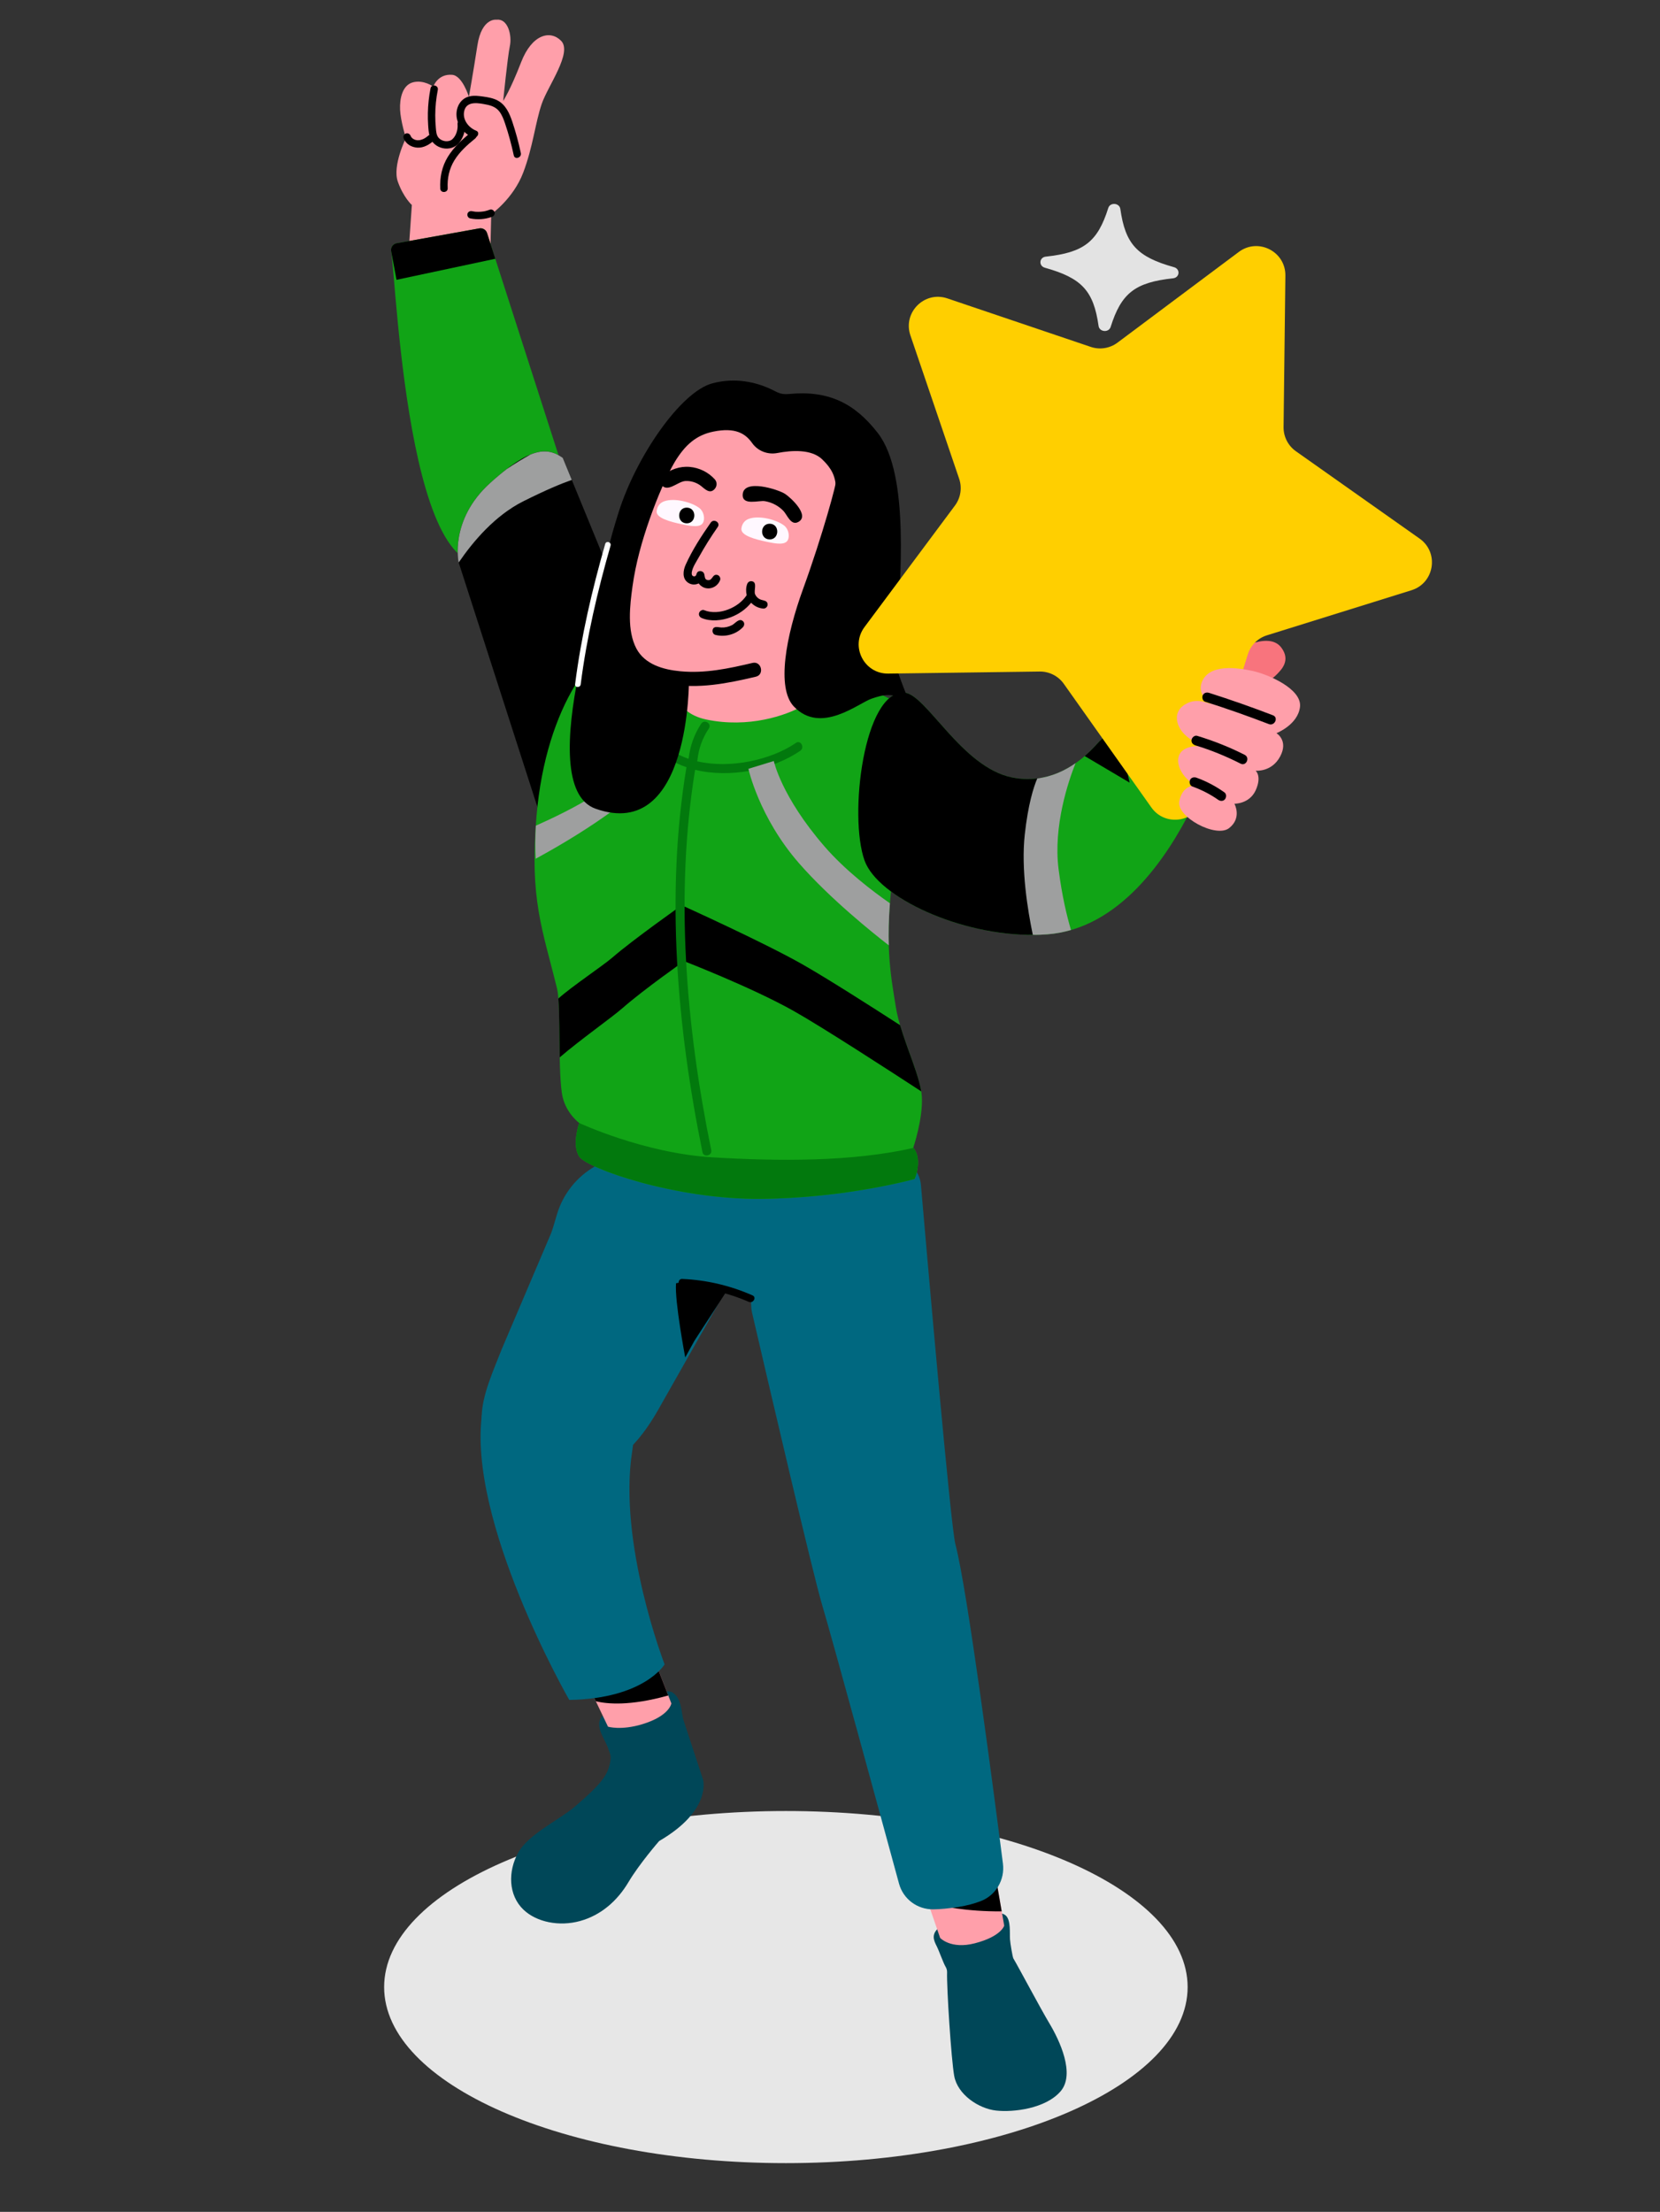 <svg xmlns="http://www.w3.org/2000/svg" xmlns:xlink="http://www.w3.org/1999/xlink" viewBox="0 0 470 626" width="470" height="626" preserveAspectRatio="xMidYMid meet" style="width: 100%; height: 100%; transform: translate3d(0px, 0px, 0px); content-visibility: visible;"><rect x="0" y="0" width="470" height="626" fill="#333333" stroke="none"/><defs><clipPath id="__lottie_element_48"><rect width="470" height="626" x="0" y="0"></rect></clipPath></defs><g clip-path="url(#__lottie_element_48)"><g transform="matrix(1,0,0,1,254,316.094)" opacity="1" style="display: block;"><g opacity="1" transform="matrix(1,0,0,1,-31.49,246.289)"><path fill="rgb(231,231,231)" fill-opacity="1" d=" M0,-49.828 C62.778,-49.828 113.748,-27.5 113.748,0 C113.748,27.5 62.778,49.828 0,49.828 C-62.778,49.828 -113.748,27.5 -113.748,0 C-113.748,-27.5 -62.778,-49.828 0,-49.828z"></path><path stroke-linecap="butt" stroke-linejoin="miter" fill-opacity="0" stroke-miterlimit="4" stroke="rgb(0,0,0)" stroke-opacity="1" stroke-width="0" d=" M0,-49.828 C62.778,-49.828 113.748,-27.5 113.748,0 C113.748,27.5 62.778,49.828 0,49.828 C-62.778,49.828 -113.748,27.5 -113.748,0 C-113.748,-27.5 -62.778,-49.828 0,-49.828z"></path></g></g><g transform="matrix(1.957,0.413,-0.413,1.957,118.628,-0.594)" opacity="1" style="display: block;"><g opacity="1" transform="matrix(1,0,0,1,11.564,18.833)"><path fill="rgb(255,159,170)" fill-opacity="1" d=" M6.383,17.694 C6.383,17.694 4.764,9.006 4.764,9.006 C4.764,9.006 7.364,6.217 7.975,2.325 C8.584,-1.563 8.187,-4.937 8.535,-7.766 C8.859,-10.406 11.314,-15.755 9.378,-17.045 C7.556,-18.26 5.146,-17.108 4.465,-12.927 C3.77,-8.659 3.109,-7.033 3.109,-7.033 C3.109,-7.033 2.43,-13.224 2.43,-14.812 C2.43,-16.4 1.339,-18.583 -0.15,-18.087 C-0.15,-18.087 -2.306,-18.018 -2.085,-13.969 C-1.867,-9.993 -1.761,-6.596 -1.761,-6.596 C-1.761,-6.596 -3.264,-9.332 -4.714,-9.155 C-6.748,-8.907 -6.996,-6.972 -6.996,-6.972 C-6.996,-6.972 -8.534,-7.667 -9.924,-6.972 C-11.313,-6.277 -11.313,-4.342 -10.916,-2.804 C-10.519,-1.265 -9.279,0.967 -9.279,0.967 C-9.279,0.967 -10.37,5.185 -9.13,7.219 C-7.889,9.254 -6.501,10.048 -6.501,10.048 C-6.501,10.048 -5.309,18.583 -5.309,18.583 C-5.309,18.583 6.383,17.694 6.383,17.694z"></path></g><g opacity="1" transform="matrix(1,0,0,1,7.282,16.018)"><path fill="rgb(0,0,0)" fill-opacity="1" d=" M-3.04,-3.837 C-3.024,-2.667 -2.907,-1.498 -2.689,-0.348 C-2.583,0.215 -2.453,0.773 -2.296,1.324 C-2.147,1.851 -1.997,2.404 -1.73,2.886 C-0.848,4.482 1.677,4.515 2.52,2.864 C2.947,2.026 3.048,0.959 2.762,0.061 C2.558,-0.582 1.544,-0.307 1.749,0.34 C1.969,1.034 1.914,1.953 1.48,2.559 C1.056,3.151 0.094,3.203 -0.469,2.783 C-0.873,2.481 -1.008,1.946 -1.15,1.488 C-1.326,0.92 -1.476,0.344 -1.598,-0.238 C-1.847,-1.423 -1.971,-2.627 -1.988,-3.837 C-1.997,-4.513 -3.049,-4.515 -3.04,-3.837z"></path></g><g opacity="1" transform="matrix(1,0,0,1,4.084,19.701)"><path fill="rgb(0,0,0)" fill-opacity="1" d=" M-2.119,0.172 C-1.647,0.908 -0.776,1.204 0.066,1.078 C0.926,0.949 1.612,0.333 2.113,-0.34 C2.278,-0.561 2.157,-0.937 1.925,-1.059 C1.65,-1.205 1.381,-1.107 1.205,-0.87 C1.154,-0.802 1.208,-0.871 1.175,-0.831 C1.153,-0.804 1.131,-0.777 1.108,-0.75 C1.057,-0.69 1.004,-0.631 0.948,-0.574 C0.894,-0.517 0.837,-0.462 0.777,-0.41 C0.745,-0.38 0.712,-0.352 0.678,-0.324 C0.658,-0.307 0.615,-0.277 0.66,-0.31 C0.533,-0.218 0.4,-0.139 0.26,-0.069 C0.115,0.003 0.305,-0.082 0.219,-0.049 C0.178,-0.034 0.138,-0.02 0.096,-0.007 C0.025,0.016 -0.049,0.035 -0.122,0.049 C-0.134,0.051 -0.23,0.063 -0.167,0.057 C-0.096,0.05 -0.238,0.06 -0.237,0.06 C-0.307,0.064 -0.377,0.064 -0.447,0.059 C-0.457,0.058 -0.556,0.048 -0.493,0.056 C-0.421,0.065 -0.547,0.045 -0.561,0.042 C-0.629,0.027 -0.696,0.009 -0.762,-0.014 C-0.771,-0.016 -0.861,-0.052 -0.807,-0.029 C-0.744,-0.003 -0.857,-0.054 -0.869,-0.06 C-0.929,-0.092 -0.985,-0.131 -1.043,-0.168 C-1.107,-0.21 -0.987,-0.118 -1.043,-0.171 C-1.07,-0.197 -1.099,-0.222 -1.125,-0.249 C-1.146,-0.27 -1.166,-0.292 -1.186,-0.315 C-1.115,-0.233 -1.202,-0.344 -1.211,-0.358 C-1.359,-0.589 -1.685,-0.705 -1.93,-0.547 C-2.161,-0.398 -2.278,-0.076 -2.119,0.172z"></path></g><g opacity="1" transform="matrix(1,0,0,1,13.621,15.68)"><path fill="rgb(0,0,0)" fill-opacity="1" d=" M5.02,2.824 C4.394,1.421 3.696,0.051 2.917,-1.273 C2.284,-2.348 1.505,-3.431 0.243,-3.783 C-0.432,-3.972 -1.144,-3.944 -1.835,-3.898 C-2.461,-3.855 -3.099,-3.804 -3.682,-3.553 C-4.854,-3.048 -5.292,-1.783 -5.012,-0.589 C-4.692,0.771 -3.455,1.816 -2.102,2.048 C-1.439,2.161 -1.155,1.148 -1.822,1.034 C-2.997,0.833 -4.112,-0.133 -4.048,-1.41 C-3.974,-2.887 -2.184,-2.871 -1.081,-2.882 C-0.387,-2.887 0.271,-2.773 0.814,-2.314 C1.305,-1.9 1.651,-1.348 1.975,-0.801 C2.769,0.541 3.476,1.931 4.111,3.355 C4.386,3.971 5.293,3.437 5.02,2.824z"></path></g><g opacity="1" transform="matrix(1,0,0,1,10.207,21.501)"><path fill="rgb(0,0,0)" fill-opacity="1" d=" M0.936,-4.413 C-0.077,-3.169 -1.032,-1.852 -1.572,-0.327 C-2.103,1.17 -2.092,2.759 -1.686,4.285 C-1.512,4.938 -0.497,4.661 -0.671,4.005 C-1.032,2.648 -1.028,1.282 -0.557,-0.048 C-0.082,-1.39 0.789,-2.575 1.68,-3.669 C2.103,-4.19 1.364,-4.938 0.936,-4.413z"></path></g><g opacity="1" transform="matrix(1,0,0,1,14.943,28.064)"><path fill="rgb(0,0,0)" fill-opacity="1" d=" M1.056,-0.812 C0.857,-0.686 0.651,-0.571 0.437,-0.473 C0.409,-0.46 0.38,-0.448 0.351,-0.436 C0.405,-0.458 0.404,-0.457 0.347,-0.433 C0.303,-0.416 0.26,-0.399 0.215,-0.382 C0.105,-0.341 -0.006,-0.305 -0.119,-0.271 C-0.339,-0.207 -0.56,-0.161 -0.785,-0.123 C-0.847,-0.114 -0.847,-0.114 -0.785,-0.123 C-0.816,-0.119 -0.847,-0.115 -0.878,-0.111 C-0.925,-0.106 -0.972,-0.104 -1.019,-0.1 C-1.144,-0.09 -1.269,-0.084 -1.395,-0.084 C-1.67,-0.082 -1.933,0.157 -1.92,0.442 C-1.907,0.726 -1.689,0.97 -1.395,0.968 C-0.344,0.961 0.7,0.661 1.587,0.097 C1.819,-0.05 1.933,-0.377 1.775,-0.623 C1.626,-0.854 1.305,-0.97 1.056,-0.812z"></path></g></g><g transform="matrix(1.997,-0.107,0.107,1.997,109.226,65.434)" opacity="1" style="display: block;"><g opacity="1" transform="matrix(1,0,0,1,12.111,29.218)"><path fill="rgb(17,164,22)" fill-opacity="1" d=" M-11.499,-26.357 C-11.568,-26.888 -11.193,-27.368 -10.661,-27.434 C-10.661,-27.434 1.134,-28.908 1.134,-28.908 C1.615,-28.968 2.065,-28.663 2.188,-28.195 C2.188,-28.195 10.874,4.74 10.874,4.74 C11.861,8.481 9.812,12.909 6.322,14.581 C6.322,14.581 6.248,14.617 6.248,14.617 C5.195,15.121 4.232,15.785 3.329,16.525 C-11.862,28.968 -10.994,-22.492 -11.499,-26.357z"></path></g><g opacity="1" transform="matrix(1,0,0,1,7.91,3.601)"><path fill="rgb(0,0,0)" fill-opacity="1" d=" M6.391,-2.579 C6.267,-3.047 5.817,-3.35 5.337,-3.29 C5.337,-3.29 -6.46,-1.816 -6.46,-1.816 C-6.991,-1.749 -7.367,-1.265 -7.298,-0.734 C-7.184,0.135 -6.998,1.554 -6.76,3.35 C-6.76,3.35 7.367,1.124 7.367,1.124 C7.367,1.124 6.391,-2.579 6.391,-2.579z"></path></g></g><g transform="matrix(2,-0.002,0.002,2,126.703,125.832)" opacity="1" style="display: block;"><g opacity="1" transform="matrix(1,0,0,1,14.008,26.208)"><path fill="rgb(0,0,0)" fill-opacity="1" d=" M-1.294,25.203 C-1.294,25.203 -12.458,-9.578 -12.458,-9.578 C-12.458,-9.578 -13.757,-15.543 -7.997,-20.75 C-2.237,-25.958 0.11,-25.839 2.301,-24.324 C2.301,-24.324 8.871,-8.27 8.871,-8.27 C8.871,-8.27 13.757,4.978 13.757,4.978 C13.757,4.978 16.237,10.254 15.284,13.143 C13.807,17.622 8.079,20.83 3.014,24.296 C0.586,25.958 -1.294,25.203 -1.294,25.203z"></path></g><g opacity="1" transform="matrix(1,0,0,1,8.92,8.649)"><path fill="rgb(158,159,159)" fill-opacity="1" d=" M7.389,-6.765 C6.13,-7.636 4.816,-8.038 2.835,-7.241 C1.739,-6.636 0.596,-5.946 -0.553,-5.169 C-1.272,-4.616 -2.049,-3.97 -2.91,-3.191 C-8.67,2.017 -7.37,7.982 -7.37,7.982 C-7.37,7.982 -7.353,8.038 -7.353,8.038 C-5.302,5.037 -2.192,1.384 1.794,-0.612 C4.972,-2.203 7.176,-3.113 8.669,-3.638 C8.669,-3.638 7.389,-6.765 7.389,-6.765z"></path></g></g><g transform="matrix(2,0,0,2,260,524)" opacity="1" style="display: block;"><g opacity="1" transform="matrix(1,0,0,1,12.025,22.373)"><path fill="rgb(0,71,88)" fill-opacity="1" d=" M0.422,-13.245 C1.075,-12.526 0.9,-10.892 0.957,-9.93 C0.986,-9.428 1.324,-7.419 1.429,-7.243 C2.209,-5.934 5.26,-0.169 6.526,1.941 C7.958,4.326 10.232,9.112 8.119,11.566 C6.006,14.019 1.44,14.565 -1.014,14.292 C-3.467,14.019 -6.466,12.043 -6.943,9.385 C-7.366,7.025 -8.018,-3.135 -7.95,-5.264 C-7.941,-5.542 -8.015,-5.815 -8.16,-6.053 C-8.474,-6.562 -9.078,-8.298 -9.418,-8.966 C-9.857,-9.829 -10.232,-10.681 -9.048,-11.641 C-7.392,-12.983 -0.776,-14.564 0.422,-13.245z"></path></g><g opacity="1" transform="matrix(1,0,0,1,6.205,7.065)"><path fill="rgb(255,159,170)" fill-opacity="1" d=" M-5.956,-3.083 C-5.956,-3.083 -3.115,5.167 -3.115,5.167 C-3.115,5.167 -1.616,6.815 1.801,5.93 C5.542,4.962 5.956,3.438 5.956,3.438 C5.956,3.438 4.182,-6.814 4.182,-6.814 C4.182,-6.814 -5.956,-3.083 -5.956,-3.083z"></path></g><g opacity="1" transform="matrix(1,0,0,1,6.398,5.044)"><path fill="rgb(0,0,0)" fill-opacity="1" d=" M-5.07,2.219 C-3.176,2.727 0.447,3.465 5.407,3.434 C5.407,3.434 4.219,-3.465 4.219,-3.465 C4.219,-3.465 -5.407,1.193 -5.407,1.193 C-5.407,1.193 -5.07,2.219 -5.07,2.219z"></path></g></g><g transform="matrix(1.998,0.097,-0.097,1.998,133.186,322.163)" opacity="1" style="display: block;"><g opacity="1" transform="matrix(1,0,0,1,20.666,23.785)"><path fill="rgb(0,104,128)" fill-opacity="1" d=" M7.682,13.418 C7.682,13.418 16.951,-4.946 16.951,-4.946 C20.417,-11.814 16.407,-20.098 8.87,-21.641 C8.87,-21.641 5.768,-22.277 5.768,-22.277 C-0.378,-23.535 -6.42,-19.709 -7.911,-13.615 C-7.911,-13.615 -8.353,-11.814 -8.353,-11.814 C-8.432,-11.489 -8.526,-11.168 -8.633,-10.85 C-8.633,-10.85 -14.768,5.74 -14.768,5.74 C-16.92,12.104 -20.416,19.85 -10.493,21.902 C-10.493,21.902 -8.357,22.069 -8.357,22.069 C-3.003,23.534 2.719,23.152 7.682,13.418z"></path></g></g><g transform="matrix(0.998,0.064,-0.064,0.998,237.157,315.897)" opacity="1" style="display: block;"><g opacity="1" transform="matrix(1,0,0,1,0,0)"><path fill="rgb(0,0,0)" fill-opacity="1" d=" M-42.625,50.125 C-42.75,55.125 -38.684,70.901 -38.684,70.901 C-38.684,70.901 -36.375,66 -36.375,66 C-36.375,66 -27.405,50.038 -27.405,50.038 C-27.405,50.038 -37.422,48.374 -42.625,50.125z"></path><path stroke-linecap="butt" stroke-linejoin="miter" fill-opacity="0" stroke-miterlimit="4" stroke="rgb(0,0,0)" stroke-opacity="1" stroke-width="0" d=" M-42.625,50.125 C-42.75,55.125 -38.684,70.901 -38.684,70.901 C-38.684,70.901 -36.375,66 -36.375,66 C-36.375,66 -27.405,50.038 -27.405,50.038 C-27.405,50.038 -37.422,48.374 -42.625,50.125z"></path></g></g><g transform="matrix(2,0,0,2,174,325)" opacity="1" style="display: none;"><g opacity="1" transform="matrix(1,0,0,1,27.762,53.989)"><path fill="rgb(0,104,128)" fill-opacity="1" d=" M-21.665,-53.631 C-21.665,-53.631 11.491,-52.689 11.491,-52.689 C13.653,-52.627 15.425,-50.96 15.611,-48.805 C16.645,-36.842 19.83,-0.419 20.492,2.053 C22.171,8.32 26.007,37.753 27.219,47.225 C27.512,49.517 26.218,51.724 24.059,52.548 C23.204,52.874 22.162,53.166 20.904,53.367 C19.498,53.59 18.334,53.685 17.376,53.701 C15.108,53.739 13.107,52.254 12.51,50.067 C10.113,41.277 2.954,15.059 1.628,10.638 C0.283,6.154 -6.259,-21.949 -8.296,-30.734 C-8.668,-32.34 -9.932,-33.578 -11.543,-33.926 C-12.352,-34.101 -13.092,-34.507 -13.674,-35.096 C-13.674,-35.096 -29.066,-36.383 -29.066,-36.383 C-31.762,-39.114 -25.502,-53.74 -21.665,-53.631z"></path></g><g opacity="1" transform="matrix(1,0,0,1,14.528,20.224)"><path fill="rgb(0,0,0)" fill-opacity="1" d=" M0.188,0.059 C1.652,0.417 3.088,0.89 4.471,1.499 C5.088,1.771 5.627,0.861 5.005,0.586 C1.855,-0.802 -1.505,-1.595 -4.947,-1.742 C-5.626,-1.771 -5.625,-0.713 -4.947,-0.685 C-4.593,-0.67 -4.243,-0.619 -3.891,-0.59"></path></g></g><g style="display: block;" transform="matrix(2,0,0,2,174,325)" opacity="1"><g opacity="1" transform="matrix(1,0,0,1,27.762,53.989)"><path fill="rgb(0,104,128)" fill-opacity="1" d=" M-21.665,-53.631 C-21.665,-53.631 11.491,-52.689 11.491,-52.689 C13.653,-52.627 15.425,-50.96 15.611,-48.805 C16.645,-36.842 19.83,-0.419 20.492,2.053 C22.171,8.32 26.007,37.753 27.219,47.225 C27.512,49.517 26.218,51.724 24.059,52.548 C23.204,52.874 22.162,53.166 20.904,53.367 C19.498,53.59 18.334,53.685 17.376,53.701 C15.108,53.739 13.107,52.254 12.51,50.067 C10.113,41.277 2.954,15.059 1.628,10.638 C0.283,6.154 -6.259,-21.949 -8.296,-30.734 C-8.668,-32.34 -7.932,-33.078 -9.543,-33.426 C-10.352,-33.601 -13.092,-34.507 -13.674,-35.096 C-13.674,-35.096 -27.316,-35.133 -27.316,-35.133 C-30.012,-37.864 -25.502,-53.74 -21.665,-53.631z"></path></g><g opacity="1" transform="matrix(1,0,0,1,14.528,20.224)"><path fill="rgb(0,0,0)" fill-opacity="1" d=" M0.188,0.059 C1.652,0.417 3.088,0.89 4.471,1.499 C5.088,1.771 5.627,0.861 5.005,0.586 C1.855,-0.802 -1.505,-1.595 -4.947,-1.742 C-5.626,-1.771 -5.625,-0.713 -4.947,-0.685 C-4.593,-0.67 -4.243,-0.619 -3.891,-0.59"></path></g></g><g transform="matrix(1.999,-0.066,0.066,1.999,141.053,465.596)" opacity="1" style="display: block;"><g opacity="1" transform="matrix(1,0,0,1,14.855,23.354)"><path fill="rgb(0,71,88)" fill-opacity="1" d=" M0.264,-8.087 C-0.075,-9.399 -1.456,-11.074 -0.732,-12.5 C-0.096,-13.751 8.243,-16.772 9.584,-15.843 C10.926,-14.914 10.72,-12.85 11.029,-11.817 C11.339,-10.785 13.506,-3.354 13.506,-3.354 C13.506,-3.354 14.606,1.021 7.004,5.109 C7.004,5.109 4.114,8.206 2.463,10.786 C0.811,13.366 -1.564,15.328 -4.557,16.05 C-7.55,16.772 -10.724,15.998 -12.504,14.192 C-14.606,12.058 -14.541,8.67 -12.993,6.09 C-11.445,3.51 -6.929,1.6 -4.762,-0.154 C-2.595,-1.909 -0.428,-3.664 0.191,-5.418 C0.81,-7.173 0.433,-7.433 0.264,-8.087z"></path></g><g opacity="1" transform="matrix(1,0,0,1,18.34,6.466)"><path fill="rgb(255,159,170)" fill-opacity="1" d=" M-5.887,-0.57 C-5.887,-0.57 -3.184,5.584 -3.184,5.584 C-3.184,5.584 -1.369,6.216 1.707,5.388 C5.597,4.34 5.887,2.587 5.887,2.587 C5.887,2.587 2.788,-6.216 2.788,-6.216 C2.788,-6.216 -5.887,-0.57 -5.887,-0.57z"></path></g><g opacity="1" transform="matrix(1,0,0,1,18.496,5.856)"><path fill="rgb(0,0,0)" fill-opacity="1" d=" M-4.944,2.541 C-3.387,2.979 -0.147,3.405 5.332,2.064 C5.332,2.064 3.407,-3.405 3.407,-3.405 C3.407,-3.405 -5.332,1.659 -5.332,1.659 C-5.332,1.659 -4.944,2.541 -4.944,2.541z"></path></g></g><g transform="matrix(1.999,0.065,-0.065,1.999,151.945,176.387)" opacity="1" style="display: block;"><g opacity="1" transform="matrix(1,0,0,1,28.591,40.562)"><path fill="rgb(17,164,22)" fill-opacity="1" d=" M-15.261,-38.977 C-19.878,-38.361 -26.896,-29.243 -27.725,-13.277 C-28.341,-1.428 -26.368,2.64 -24.021,11.036 C-23.366,13.378 -23.552,23.396 -22.724,26.376 C-22.079,28.697 -20.268,29.928 -20.268,29.928 C-20.268,29.928 -21.262,33.028 -20.117,34.665 C-18.971,36.301 -6.367,40.313 5.746,39.822 C17.859,39.331 27.434,36.301 27.434,36.301 C27.434,36.301 27.961,35.141 27.817,33.607 C27.71,32.463 27.107,31.883 27.107,31.883 C27.107,31.883 28.341,27.809 28.095,24.699 C27.85,21.589 24.815,16.333 23.997,12.077 C23.178,7.821 21.946,2.867 23.056,-7.43 C24.167,-17.726 27.197,-28.809 21.847,-31.433 C16.497,-34.058 -5.239,-40.313 -15.261,-38.977z"></path></g><g opacity="1" transform="matrix(1,0,0,1,10.051,24.752)"><path fill="rgb(158,159,159)" fill-opacity="1" d=" M-0.853,-0.877 C-3.403,0.96 -7.066,2.833 -9.236,3.884 C-9.281,5.609 -9.231,7.154 -9.104,8.561 C-6.83,7.228 -2.917,4.823 0.743,2.039 C5.671,-1.71 9.281,-6.568 9.281,-6.568 C9.281,-6.568 7.189,-8.561 7.189,-8.561 C7.189,-8.561 3.584,-4.072 -0.853,-0.877z"></path></g><g opacity="1" transform="matrix(1,0,0,1,30.681,51.832)"><path fill="rgb(0,0,0)" fill-opacity="1" d=" M25.884,12.609 C25.884,12.609 25.884,12.609 25.884,12.609 C25.568,10.993 24.732,8.962 23.889,6.842 C23.757,6.509 23.625,6.175 23.494,5.839 C23.488,5.822 23.481,5.805 23.474,5.788 C23.335,5.429 23.199,5.069 23.067,4.71 C23.039,4.634 23.011,4.559 22.984,4.483 C22.846,4.103 22.712,3.723 22.589,3.346 C22.588,3.346 22.588,3.345 22.588,3.344 C18.434,0.847 12.117,-2.902 8.487,-4.812 C2.87,-7.768 -8.862,-12.609 -8.862,-12.609 C-8.862,-12.609 -15.657,-7.473 -18.416,-4.911 C-19.689,-3.728 -24.057,-0.609 -25.884,1.146 C-25.663,3.159 -25.576,6.473 -25.42,9.463 C-22.702,6.956 -18.298,3.639 -16.741,2.185 C-13.784,-0.574 -8.266,-4.714 -8.266,-4.714 C-8.266,-4.714 1.335,-1.356 7.403,1.79 C11.531,3.931 21.584,9.997 25.884,12.609z"></path></g><g opacity="1" transform="matrix(1,0,0,1,26.598,42.322)"><path fill="rgb(2,121,13)" fill-opacity="1" d=" M11.282,-25.489 C11.936,-25.969 11.302,-27.076 10.639,-26.59 C7.159,-24.034 1.389,-22.597 -3.264,-23.537 C-3.248,-23.589 -3.225,-23.636 -3.221,-23.697 C-3.111,-25.331 -2.611,-26.839 -1.75,-28.232 C-1.318,-28.932 -2.42,-29.572 -2.851,-28.875 C-3.804,-27.334 -4.335,-25.641 -4.478,-23.841 C-7.804,-24.873 -10.329,-27.312 -10.609,-31.699 C-10.661,-32.514 -11.935,-32.52 -11.883,-31.699 C-11.563,-26.688 -8.6,-23.835 -4.738,-22.641 C-4.739,-22.633 -4.744,-22.628 -4.745,-22.62 C-7.129,-4.676 -4.889,14.2 -0.704,31.722 C-0.514,32.52 0.716,32.182 0.525,31.384 C-3.614,14.058 -5.813,-4.559 -3.505,-22.321 C1.408,-21.28 7.389,-22.63 11.282,-25.489z"></path></g><g opacity="1" transform="matrix(1,0,0,1,40.967,31.166)"><path fill="rgb(158,159,159)" fill-opacity="1" d=" M10.336,12.771 C10.228,11.047 10.201,9.088 10.303,6.814 C7.752,5.162 3.828,2.369 0.771,-0.938 C-5.579,-7.809 -6.779,-12.771 -6.779,-12.771 C-6.779,-12.771 -10.336,-11.551 -10.336,-11.551 C-10.336,-11.551 -8.63,-4.747 -2.751,1.562 C1.767,6.412 8.04,11.108 10.336,12.771z"></path></g><g opacity="1" transform="matrix(1,0,0,1,31.94,75.682)"><path fill="rgb(2,121,13)" fill-opacity="1" d=" M2.397,4.701 C14.51,4.21 24.085,1.182 24.085,1.182 C24.085,1.182 24.611,0.02 24.467,-1.514 C24.373,-2.515 23.901,-3.082 23.785,-3.21 C15.099,-0.937 4.681,-0.694 -4.622,-0.952 C-14.333,-1.222 -23.617,-5.193 -23.617,-5.193 C-23.617,-5.193 -24.612,-2.091 -23.467,-0.454 C-22.321,1.182 -9.716,5.192 2.397,4.701z"></path></g></g><g transform="matrix(1.972,0.333,-0.333,1.972,245.028,189.906)" opacity="1" style="display: block;"><g opacity="1" transform="matrix(1,0,0,1,25.225,17.687)"><path fill="rgb(17,164,22)" fill-opacity="1" d=" M-19.287,-15.582 C-16.211,-15.906 -9.532,-6.512 -2.245,-6.286 C3.282,-6.114 6.83,-9.776 8.893,-13.068 C10.726,-15.994 14.207,-17.437 17.576,-16.681 C22.19,-15.645 24.974,-10.917 23.607,-6.391 C21.232,1.474 16.235,12.308 6.395,14.766 C-4.296,17.437 -18,13.865 -20.867,8.801 C-24.187,2.938 -24.974,-14.983 -19.287,-15.582z"></path></g><g opacity="1" transform="matrix(1,0,0,1,36.066,5.761)"><path fill="rgb(0,0,0)" fill-opacity="1" d=" M0.464,-3.59 C-0.484,-2.964 -1.319,-2.149 -1.949,-1.143 C-2.025,-1.022 -2.107,-0.9 -2.187,-0.777 C-2.223,-0.723 -2.257,-0.668 -2.293,-0.613 C-2.46,-0.364 -2.635,-0.114 -2.819,0.136 C-2.832,0.153 -2.846,0.169 -2.858,0.186 C-3.026,0.412 -3.203,0.636 -3.385,0.859 C-3.407,0.885 -3.426,0.912 -3.448,0.939 C-3.448,0.939 3.448,3.59 3.448,3.59 C3.448,3.59 0.464,-3.59 0.464,-3.59z"></path></g><g opacity="1" transform="matrix(1,0,0,1,15.051,18.254)"><path fill="rgb(0,0,0)" fill-opacity="1" d=" M14.801,14.576 C12.979,10.137 10.287,1.561 11.936,-7.46 C10.734,-7.04 9.403,-6.807 7.928,-6.853 C0.641,-7.08 -6.036,-16.473 -9.113,-16.15 C-14.8,-15.55 -14.012,2.37 -10.693,8.234 C-7.981,13.022 4.421,16.473 14.801,14.576z"></path></g><g opacity="1" transform="matrix(1,0,0,1,30.325,20.396)"><path fill="rgb(158,159,159)" fill-opacity="1" d=" M4.474,10.901 C3.564,9.046 2.409,6.332 1.315,2.727 C-0.484,-3.198 0.616,-9.866 1.179,-12.484 C-0.164,-11.166 -1.812,-10.043 -3.805,-9.448 C-4.12,-8.126 -4.474,-5.602 -4.227,-1.327 C-3.944,3.574 -2.042,9.157 -0.737,12.484 C-0.051,12.364 0.627,12.223 1.294,12.057 C2.417,11.777 3.474,11.383 4.474,10.901z"></path></g></g><g transform="matrix(2,-0.026,0.026,2,130.641,368.658)" opacity="1" style="display: block;"><g opacity="1" transform="matrix(1,0,0,1,14.172,28.333)"><path fill="rgb(0,104,128)" fill-opacity="1" d=" M0.36,28.083 C0.36,28.083 -13.921,2.466 -11.413,-12.809 C-8.906,-28.084 12.421,-22.649 9.734,-7.025 C7.501,5.96 13.922,23.228 13.922,23.228 C13.922,23.228 10.986,28.05 0.36,28.083z"></path></g></g><g transform="matrix(1.999,0.065,-0.065,1.999,153.29,104.392)" opacity="1" style="display: block;"><g opacity="1" transform="matrix(1,0,0,1,30.551,24.115)"><path fill="rgb(0,0,0)" fill-opacity="1" d=" M-0.841,-10.892 C0.077,-9.871 2.647,-10.161 3.962,-10.581 C5.944,-11.214 10.897,-9.696 9.542,-3.607 C8.186,2.482 2.793,17.89 7.975,21.467 C11.448,23.864 12.544,16.784 16.969,18.723 C19.668,19.906 21.097,19.769 21.081,11.777 C21.067,4.551 22.192,-10.728 17.34,-16.587 C13.942,-20.689 10.175,-22.426 4.583,-21.698 C3.284,-21.529 2.93,-21.94 1.714,-22.426 C-0.048,-23.131 -2.999,-23.864 -6.322,-22.844 C-10.752,-21.484 -16.722,-12.154 -18.947,-4.257 C-21.25,3.916 -22.191,10.827 -19.591,14.345 C-17.303,17.443 -15.324,15.73 -15.324,15.73 C-15.324,15.73 -18.38,9.274 -15.505,-0.301 C-12.63,-9.876 -10.002,-11.048 -5.337,-12.596 C-2.316,-13.598 -1.936,-12.11 -0.841,-10.892z"></path></g><g opacity="1" transform="matrix(1,0,0,1,26.968,28.62)"><path fill="rgb(255,159,170)" fill-opacity="1" d=" M-13.376,10.635 C-13.376,10.635 -15.878,3.907 -12.175,-5.428 C-8.472,-14.764 -7.168,-19.385 -2.365,-20.532 C0.745,-21.275 2.204,-20.404 3.194,-19.09 C4.025,-17.989 5.452,-17.494 6.805,-17.802 C8.843,-18.264 11.605,-18.522 13.175,-17.115 C15.878,-14.696 15.563,-12.696 14.414,-6.535 C13.097,0.52 14.281,4.7 12.18,14.596 C12.135,14.807 11.387,17.734 11.554,17.853 C9.254,19.278 3.993,21.275 -2.011,20.219 C-7.134,19.319 -6.858,14.864 -6.858,14.864 C-6.858,14.864 -10.393,14.515 -11.77,13.688 C-12.879,13.021 -13.685,12.091 -14.241,10.964 C-13.711,10.877 -13.376,10.635 -13.376,10.635z"></path></g><g opacity="1" transform="matrix(1,0,0,1,25.113,28.78)"><path fill="rgb(0,0,0)" fill-opacity="1" d=" M0.016,-0.03 C-0.013,0.02 -0.016,0.03 -0.006,0.015 C-0.002,0.007 0.004,-0.003 0.008,-0.012 C0.011,-0.018 0.014,-0.023 0.016,-0.03z"></path></g><g opacity="1" transform="matrix(1,0,0,1,24.92,29.004)"><path fill="rgb(0,0,0)" fill-opacity="1" d=" M0.028,-0.017 C0.029,-0.018 0.03,-0.019 0.031,-0.02 C-0.025,0.011 -0.031,0.019 -0.016,0.012 C-0.002,0.002 0.013,-0.007 0.027,-0.017 C0.028,-0.017 0.028,-0.017 0.028,-0.017z"></path></g><g opacity="1" transform="matrix(1,0,0,1,24.261,29.014)"><path fill="rgb(0,0,0)" fill-opacity="1" d=" M0.004,0.003 C0.001,0.001 -0.001,0 -0.004,-0.003 C-0.002,-0.001 0,0.001 0.002,0.003 C0.003,0.003 0.004,0.003 0.004,0.003z"></path></g><g opacity="1" transform="matrix(1,0,0,1,23.601,25.359)"><path fill="rgb(0,0,0)" fill-opacity="1" d=" M2.247,2.981 C1.531,2.818 1.602,3.8 0.954,3.757 C0.275,3.712 0.591,2.985 0.223,2.665 C-0.095,2.388 -0.618,2.481 -0.704,2.926 C-0.746,3.143 -0.882,3.348 -1.135,3.277 C-1.404,3.203 -1.419,2.898 -1.383,2.667 C-1.27,1.939 -0.801,1.224 -0.471,0.578 C0.299,-0.928 1.152,-2.39 2.076,-3.807 C2.487,-4.437 1.477,-5.024 1.068,-4.396 C-0.183,-2.477 -1.416,-0.444 -2.29,1.68 C-2.636,2.52 -2.751,3.654 -1.863,4.214 C-1.381,4.517 -0.814,4.501 -0.359,4.264 C-0.09,4.604 0.292,4.85 0.738,4.91 C1.582,5.024 2.383,4.499 2.654,3.699 C2.752,3.41 2.542,3.048 2.247,2.981z"></path></g><g opacity="1" transform="matrix(1,0,0,1,28.224,32)"><path fill="rgb(0,0,0)" fill-opacity="1" d=" M4.279,-0.273 C4.146,-0.303 4.006,-0.328 3.878,-0.369 C3.517,-0.487 3.209,-0.759 3.048,-1.103 C2.81,-1.607 3.338,-2.75 2.594,-2.919 C2.272,-2.993 1.981,-2.822 1.878,-2.512 C1.713,-2.017 1.724,-1.461 1.861,-0.936 C1.27,0.031 0.341,0.733 -0.696,1.174 C-1.722,1.611 -3.01,1.786 -4.072,1.386 C-4.367,1.275 -4.71,1.51 -4.788,1.794 C-4.878,2.121 -4.678,2.4 -4.382,2.511 C-3.102,2.993 -1.536,2.777 -0.299,2.263 C0.817,1.799 1.799,1.074 2.525,0.116 C2.995,0.575 3.608,0.858 4.281,0.883 C4.587,0.894 4.879,0.606 4.865,0.3 C4.847,-0.104 4.58,-0.204 4.279,-0.273z"></path></g><g opacity="1" transform="matrix(1,0,0,1,31.155,30.486)"><path fill="rgb(0,0,0)" fill-opacity="1" d=" M-0.005,-0.016 C0,-0.007 0.002,0.009 0.006,0.024 C0.007,0.013 0.003,-0.008 -0.007,-0.024 C-0.007,-0.024 -0.007,-0.023 -0.007,-0.023 C-0.007,-0.019 -0.005,-0.019 -0.005,-0.016z"></path></g><g opacity="1" transform="matrix(1,0,0,1,32.387,31.708)"><path fill="rgb(0,0,0)" fill-opacity="1" d=" M0.009,0.001 C0.003,0 -0.003,0 -0.009,-0.001 C-0.005,0 0,0 0.004,0.001 C0.004,0.001 0.009,0.001 0.009,0.001z"></path></g><g opacity="1" transform="matrix(1,0,0,1,27.653,35.694)"><path fill="rgb(0,0,0)" fill-opacity="1" d=" M-1.813,1.133 C-0.423,1.435 1.094,0.982 2.048,-0.087 C2.251,-0.315 2.289,-0.691 2.048,-0.912 C1.478,-1.435 0.956,-0.584 0.495,-0.326 C0.032,-0.067 -0.5,0.071 -1.031,0.06 C-1.438,0.052 -2.089,-0.167 -2.221,0.416 C-2.289,0.71 -2.132,1.064 -1.813,1.133z"></path></g><g opacity="1" transform="matrix(1,0,0,1,32.432,21.741)"><path fill="rgb(255,248,255)" fill-opacity="1" d=" M-3.401,-0.076 C-3.487,0.897 -1.518,1.37 0.297,1.691 C1.644,1.929 2.881,2.078 3.223,1.338 C3.487,0.766 3.28,-0.22 2.641,-0.689 C1.585,-1.464 -0.916,-2.078 -2.399,-1.482 C-2.972,-1.252 -3.34,-0.764 -3.401,-0.076z"></path></g><g opacity="1" transform="matrix(1,0,0,1,20.361,19.657)"><path fill="rgb(255,248,255)" fill-opacity="1" d=" M-3.401,-0.076 C-3.487,0.897 -1.518,1.37 0.297,1.691 C1.644,1.929 2.881,2.078 3.223,1.338 C3.487,0.766 3.28,-0.22 2.641,-0.689 C1.585,-1.464 -0.916,-2.078 -2.399,-1.482 C-2.972,-1.252 -3.34,-0.764 -3.401,-0.076z"></path></g><g opacity="1" transform="matrix(1,0,0,1,21.239,20.069)"><path fill="rgb(0,0,0)" fill-opacity="1" d=" M0,1.11 C1.428,1.11 1.431,-1.11 0,-1.11 C-1.428,-1.11 -1.431,1.11 0,1.11z"></path></g><g opacity="1" transform="matrix(1,0,0,1,33.047,21.964)"><path fill="rgb(0,0,0)" fill-opacity="1" d=" M0,1.11 C1.429,1.11 1.431,-1.11 0,-1.11 C-1.428,-1.11 -1.431,1.11 0,1.11z"></path></g><g opacity="1" transform="matrix(1,0,0,1,33.879,17.818)"><path fill="rgb(0,0,0)" fill-opacity="1" d=" M-3.562,0.015 C-2.872,0.006 -2.073,-0.191 -1.648,-0.133 C-0.659,0 0.291,0.455 1.006,1.151 C1.581,1.71 2.137,3.254 3.166,2.66 C4.835,1.697 1.99,-0.758 1.17,-1.255 C0.172,-1.86 -4.786,-3.254 -4.822,-0.965 C-4.835,-0.153 -4.253,0.025 -3.562,0.015z"></path></g><g opacity="1" transform="matrix(1,0,0,1,21.325,15.029)"><path fill="rgb(0,0,0)" fill-opacity="1" d=" M-2.258,0.988 C-1.64,0.699 -0.999,0.22 -0.432,0.172 C0.357,0.104 1.169,0.334 1.805,0.805 C2.352,1.209 3.051,1.92 3.704,1.208 C4.076,0.802 4.095,0.191 3.704,-0.212 C2.756,-1.19 1.462,-1.768 0.104,-1.843 C-1.293,-1.92 -2.651,-1.377 -3.697,-0.472 C-4.095,-0.128 -4.076,0.599 -3.697,0.948 C-3.274,1.337 -2.774,1.229 -2.258,0.988z"></path></g><g opacity="1" transform="matrix(1,0,0,1,22.191,27.093)"><path fill="rgb(0,0,0)" fill-opacity="1" d=" M-4.294,-16.333 C-7.369,-10.342 -9.547,-3.635 -10.29,3.064 C-10.633,6.163 -10.811,9.885 -9.357,12.748 C-8.062,15.3 -5.386,16.51 -2.673,16.892 C1.524,17.484 5.536,16.552 9.566,15.461 C10.811,15.124 10.283,13.187 9.032,13.526 C5.661,14.438 2.361,15.259 -1.163,15.039 C-3.544,14.891 -6.213,14.242 -7.476,12.011 C-8.888,9.518 -8.59,5.987 -8.301,3.249 C-7.959,0.001 -7.171,-3.204 -6.193,-6.314 C-5.222,-9.404 -4.042,-12.437 -2.562,-15.32 C-1.974,-16.467 -3.704,-17.484 -4.294,-16.333z"></path></g><g opacity="1" transform="matrix(1,0,0,1,44.162,32.41)"><path fill="rgb(0,0,0)" fill-opacity="1" d=" M-1.997,-17.916 C-1.733,-18.073 -3.656,-10.018 -6.109,-2.541 C-8.347,4.275 -9.465,11.664 -6.883,14.192 C-2.92,18.073 2.232,13.394 4.098,12.706 C5.667,12.128 6.988,11.633 9.465,13.036 C9.465,13.036 5.419,4.861 5.749,-0.505 C5.927,-3.408 4.186,-9.643 2.114,-13.354 C0.356,-16.504 -1.997,-17.916 -1.997,-17.916z"></path></g><g opacity="1" transform="matrix(1,0,0,1,11.8,46.323)"><path fill="rgb(0,0,0)" fill-opacity="1" d=" M-1.093,-19.984 C-1.093,-19.984 -11.55,12.638 -2.118,15.637 C11.55,19.984 10.504,-3.238 10.504,-3.238 C10.504,-3.238 4.939,-1.188 2.196,-6.07 C-0.547,-10.952 -1.093,-19.984 -1.093,-19.984z"></path></g><g opacity="1" transform="matrix(1,0,0,1,8.445,34.465)"><path fill="rgb(255,255,255)" fill-opacity="1" d=" M1.388,-9.997 C1.388,-9.997 1.388,-9.997 1.388,-9.997 C-0.272,-3.4 -1.588,3.207 -2.228,9.985 C-2.277,10.493 -1.484,10.49 -1.436,9.985 C-0.802,3.276 0.51,-3.258 2.152,-9.787 C2.277,-10.281 1.513,-10.493 1.388,-9.997z"></path></g></g><g style="display: none;" transform="matrix(1,0.008,-0.008,1,235.132,313.298)" opacity="1"><g opacity="1" transform="matrix(1,0,0,1,0,0)"><path stroke-linecap="butt" stroke-linejoin="miter" fill-opacity="0" stroke-miterlimit="4" stroke="rgb(0,0,0)" stroke-opacity="1" stroke-width="2" d=" M-53.625,-168.25 C-53.625,-168.25 -52.067,-169.026 -49.121,-168.656 C-46.904,-168.378 -43.36,-167.397 -42.125,-165.25"></path></g></g><g style="display: none;" transform="matrix(1,0.012,-0.012,1,258.639,317.916)" opacity="1"><g opacity="1" transform="matrix(1,0,0,1,0,0)"><path stroke-linecap="butt" stroke-linejoin="miter" fill-opacity="0" stroke-miterlimit="4" stroke="rgb(0,0,0)" stroke-opacity="1" stroke-width="2" d=" M-53.625,-168.25 C-53.625,-168.25 -52.067,-169.026 -49.121,-168.656 C-46.904,-168.378 -43.36,-167.397 -42.125,-165.25"></path></g></g><g transform="matrix(1.972,0.333,-0.333,1.972,261.433,50.694)" opacity="1" style="display: block;"><g opacity="1" transform="matrix(1,0,0,1,58.436,59.035)"><path fill="rgb(248,116,125)" fill-opacity="1" d=" M2.645,1.642 C2.04,2.58 0.165,4.292 0.165,4.292 C0.165,4.292 -3.044,4.22 -3.044,4.22 C-3.044,4.22 -4.269,-0.116 -4.269,-0.116 C-4.269,-0.116 0.249,-4.292 2.566,-2.109 C4.269,-0.505 3.013,1.072 2.645,1.642z"></path></g><g opacity="1" transform="matrix(1,0,0,1,40.562,42.486)"><path fill="rgb(255,207,0)" fill-opacity="1" d=" M12.249,-37.553 C12.249,-37.553 15.565,-16.376 15.565,-16.376 C15.775,-15.034 16.632,-13.882 17.856,-13.294 C17.856,-13.294 37.182,-4.022 37.182,-4.022 C40.264,-2.543 40.312,1.829 37.264,3.376 C37.264,3.376 18.148,13.074 18.148,13.074 C16.937,13.688 16.106,14.859 15.926,16.204 C15.926,16.204 13.079,37.451 13.079,37.451 C12.624,40.839 8.483,42.235 6.07,39.814 C6.07,39.814 -9.062,24.632 -9.062,24.632 C-10.02,23.67 -11.391,23.241 -12.726,23.486 C-12.726,23.486 -33.812,27.342 -33.812,27.342 C-37.175,27.957 -39.782,24.449 -38.225,21.406 C-38.225,21.406 -28.462,2.324 -28.462,2.324 C-27.843,1.115 -27.858,-0.321 -28.503,-1.515 C-28.503,-1.515 -38.689,-20.376 -38.689,-20.376 C-40.313,-23.384 -37.782,-26.95 -34.406,-26.409 C-34.406,-26.409 -13.241,-23.02 -13.241,-23.02 C-11.9,-22.805 -10.541,-23.264 -9.604,-24.247 C-9.604,-24.247 5.188,-39.76 5.188,-39.76 C7.547,-42.235 11.72,-40.93 12.249,-37.553z"></path></g><g opacity="1" transform="matrix(1,0,0,1,56.127,72.933)"><path fill="rgb(255,159,170)" fill-opacity="1" d=" M6.217,-3.942 C6.217,-3.942 9.027,-5.626 8.885,-8.173 C8.744,-10.736 3.645,-11.962 1.441,-12.062 C-0.763,-12.162 -4.836,-12.105 -5.408,-9.278 C-5.797,-7.355 -3.572,-6.406 -3.572,-6.406 C-3.572,-6.406 -5.413,-7.052 -6.831,-6.097 C-9.026,-4.617 -7.921,-2.545 -6.589,-1.615 C-5.048,-0.54 -3.378,-0.408 -3.378,-0.408 C-3.378,-0.408 -6.235,-0.388 -6.796,1.25 C-7.419,3.067 -4.933,5.387 -3.008,5.288 C-3.008,5.288 -5.594,4.764 -5.743,7.822 C-5.854,10.079 0.247,12.163 1.844,10.423 C3.442,8.684 2.012,6.892 2.012,6.892 C2.012,6.892 4.14,6.587 4.676,4.478 C5.213,2.369 4.195,1.781 4.195,1.781 C4.195,1.781 6.479,1.646 7.288,-0.79 C8.098,-3.225 6.217,-3.942 6.217,-3.942z"></path></g><g opacity="1" transform="matrix(1,0,0,1,56.686,66.49)"><path fill="rgb(0,0,0)" fill-opacity="1" d=" M4.747,0.087 C1.622,-0.547 -1.52,-1.087 -4.676,-1.535 C-5.046,-1.587 -5.409,-1.444 -5.521,-1.055 C-5.613,-0.734 -5.409,-0.262 -5.042,-0.21 C-1.886,0.237 1.257,0.778 4.382,1.411 C5.245,1.586 5.614,0.262 4.747,0.087z"></path></g><g opacity="1" transform="matrix(1,0,0,1,54.96,72.768)"><path fill="rgb(0,0,0)" fill-opacity="1" d=" M3.466,-0.005 C1.152,-0.729 -1.217,-1.231 -3.621,-1.538 C-3.99,-1.585 -4.308,-1.189 -4.308,-0.851 C-4.308,-0.441 -3.991,-0.212 -3.621,-0.164 C-1.343,0.126 0.909,0.634 3.101,1.32 C3.946,1.585 4.308,0.258 3.466,-0.005z"></path></g><g opacity="1" transform="matrix(1,0,0,1,54.095,78.422)"><path fill="rgb(0,0,0)" fill-opacity="1" d=" M2.379,0.054 C1.031,-0.596 -0.393,-1.072 -1.867,-1.335 C-2.219,-1.397 -2.623,-1.239 -2.711,-0.855 C-2.788,-0.52 -2.61,-0.078 -2.232,-0.01 C-0.859,0.234 0.497,0.667 1.686,1.24 C2.009,1.396 2.443,1.339 2.626,0.993 C2.788,0.686 2.725,0.221 2.379,0.054z"></path></g></g><g transform="matrix(-0.859,-1.806,1.806,-0.859,357.813,114.211)" opacity="0.013" style="display: none;"><g opacity="1" transform="matrix(1,0,0,1,9.483,10.288)"><path fill="rgb(227,227,227)" fill-opacity="1" d=" M8.376,0.857 C3.478,1.969 1.811,3.781 0.788,9.107 C0.609,10.038 -0.61,10.038 -0.789,9.107 C-1.812,3.781 -3.478,1.969 -8.377,0.857 C-9.233,0.663 -9.233,-0.663 -8.377,-0.857 C-3.478,-1.969 -1.812,-3.781 -0.789,-9.107 C-0.61,-10.038 0.609,-10.038 0.788,-9.107 C1.811,-3.781 3.478,-1.969 8.376,-0.857 C9.233,-0.663 9.233,0.663 8.376,0.857z"></path></g></g><g style="display: none;" transform="matrix(-0.629,-1.898,1.898,-0.629,384.236,219.316)" opacity="0"><g opacity="1" transform="matrix(1,0,0,1,9.483,10.288)"><path fill="rgb(227,227,227)" fill-opacity="1" d=" M8.376,0.857 C3.478,1.969 1.811,3.781 0.788,9.107 C0.609,10.038 -0.61,10.038 -0.789,9.107 C-1.812,3.781 -3.478,1.969 -8.377,0.857 C-9.233,0.663 -9.233,-0.663 -8.377,-0.857 C-3.478,-1.969 -1.812,-3.781 -0.789,-9.107 C-0.61,-10.038 0.609,-10.038 0.788,-9.107 C1.811,-3.781 3.478,-1.969 8.376,-0.857 C9.233,-0.663 9.233,0.663 8.376,0.857z"></path></g></g><g style="display: block;" transform="matrix(-0.164,1.993,-1.993,-0.164,336.183,58.486)" opacity="1"><g opacity="1" transform="matrix(1,0,0,1,9.483,10.288)"><path fill="rgb(227,227,227)" fill-opacity="1" d=" M8.376,0.857 C3.478,1.969 1.811,3.781 0.788,9.107 C0.609,10.038 -0.61,10.038 -0.789,9.107 C-1.812,3.781 -3.478,1.969 -8.377,0.857 C-9.233,0.663 -9.233,-0.663 -8.377,-0.857 C-3.478,-1.969 -1.812,-3.781 -0.789,-9.107 C-0.61,-10.038 0.609,-10.038 0.788,-9.107 C1.811,-3.781 3.478,-1.969 8.376,-0.857 C9.233,-0.663 9.233,0.663 8.376,0.857z"></path></g></g><g style="display: none;" transform="matrix(-0.372,-1.965,1.965,-0.372,302.629,237.548)" opacity="0.015"><g opacity="1" transform="matrix(1,0,0,1,9.483,10.288)"><path fill="rgb(227,227,227)" fill-opacity="1" d=" M8.376,0.857 C3.478,1.969 1.811,3.781 0.788,9.107 C0.609,10.038 -0.61,10.038 -0.789,9.107 C-1.812,3.781 -3.478,1.969 -8.377,0.857 C-9.233,0.663 -9.233,-0.663 -8.377,-0.857 C-3.478,-1.969 -1.812,-3.781 -0.789,-9.107 C-0.61,-10.038 0.609,-10.038 0.788,-9.107 C1.811,-3.781 3.478,-1.969 8.376,-0.857 C9.233,-0.663 9.233,0.663 8.376,0.857z"></path></g></g><g style="display: none;" transform="matrix(-0.621,-1.901,1.901,-0.621,257.095,163.59)" opacity="0.012"><g opacity="1" transform="matrix(1,0,0,1,9.483,10.288)"><path fill="rgb(227,227,227)" fill-opacity="1" d=" M8.376,0.857 C3.478,1.969 1.811,3.781 0.788,9.107 C0.609,10.038 -0.61,10.038 -0.789,9.107 C-1.812,3.781 -3.478,1.969 -8.377,0.857 C-9.233,0.663 -9.233,-0.663 -8.377,-0.857 C-3.478,-1.969 -1.812,-3.781 -0.789,-9.107 C-0.61,-10.038 0.609,-10.038 0.788,-9.107 C1.811,-3.781 3.478,-1.969 8.376,-0.857 C9.233,-0.663 9.233,0.663 8.376,0.857z"></path></g></g></g></svg>